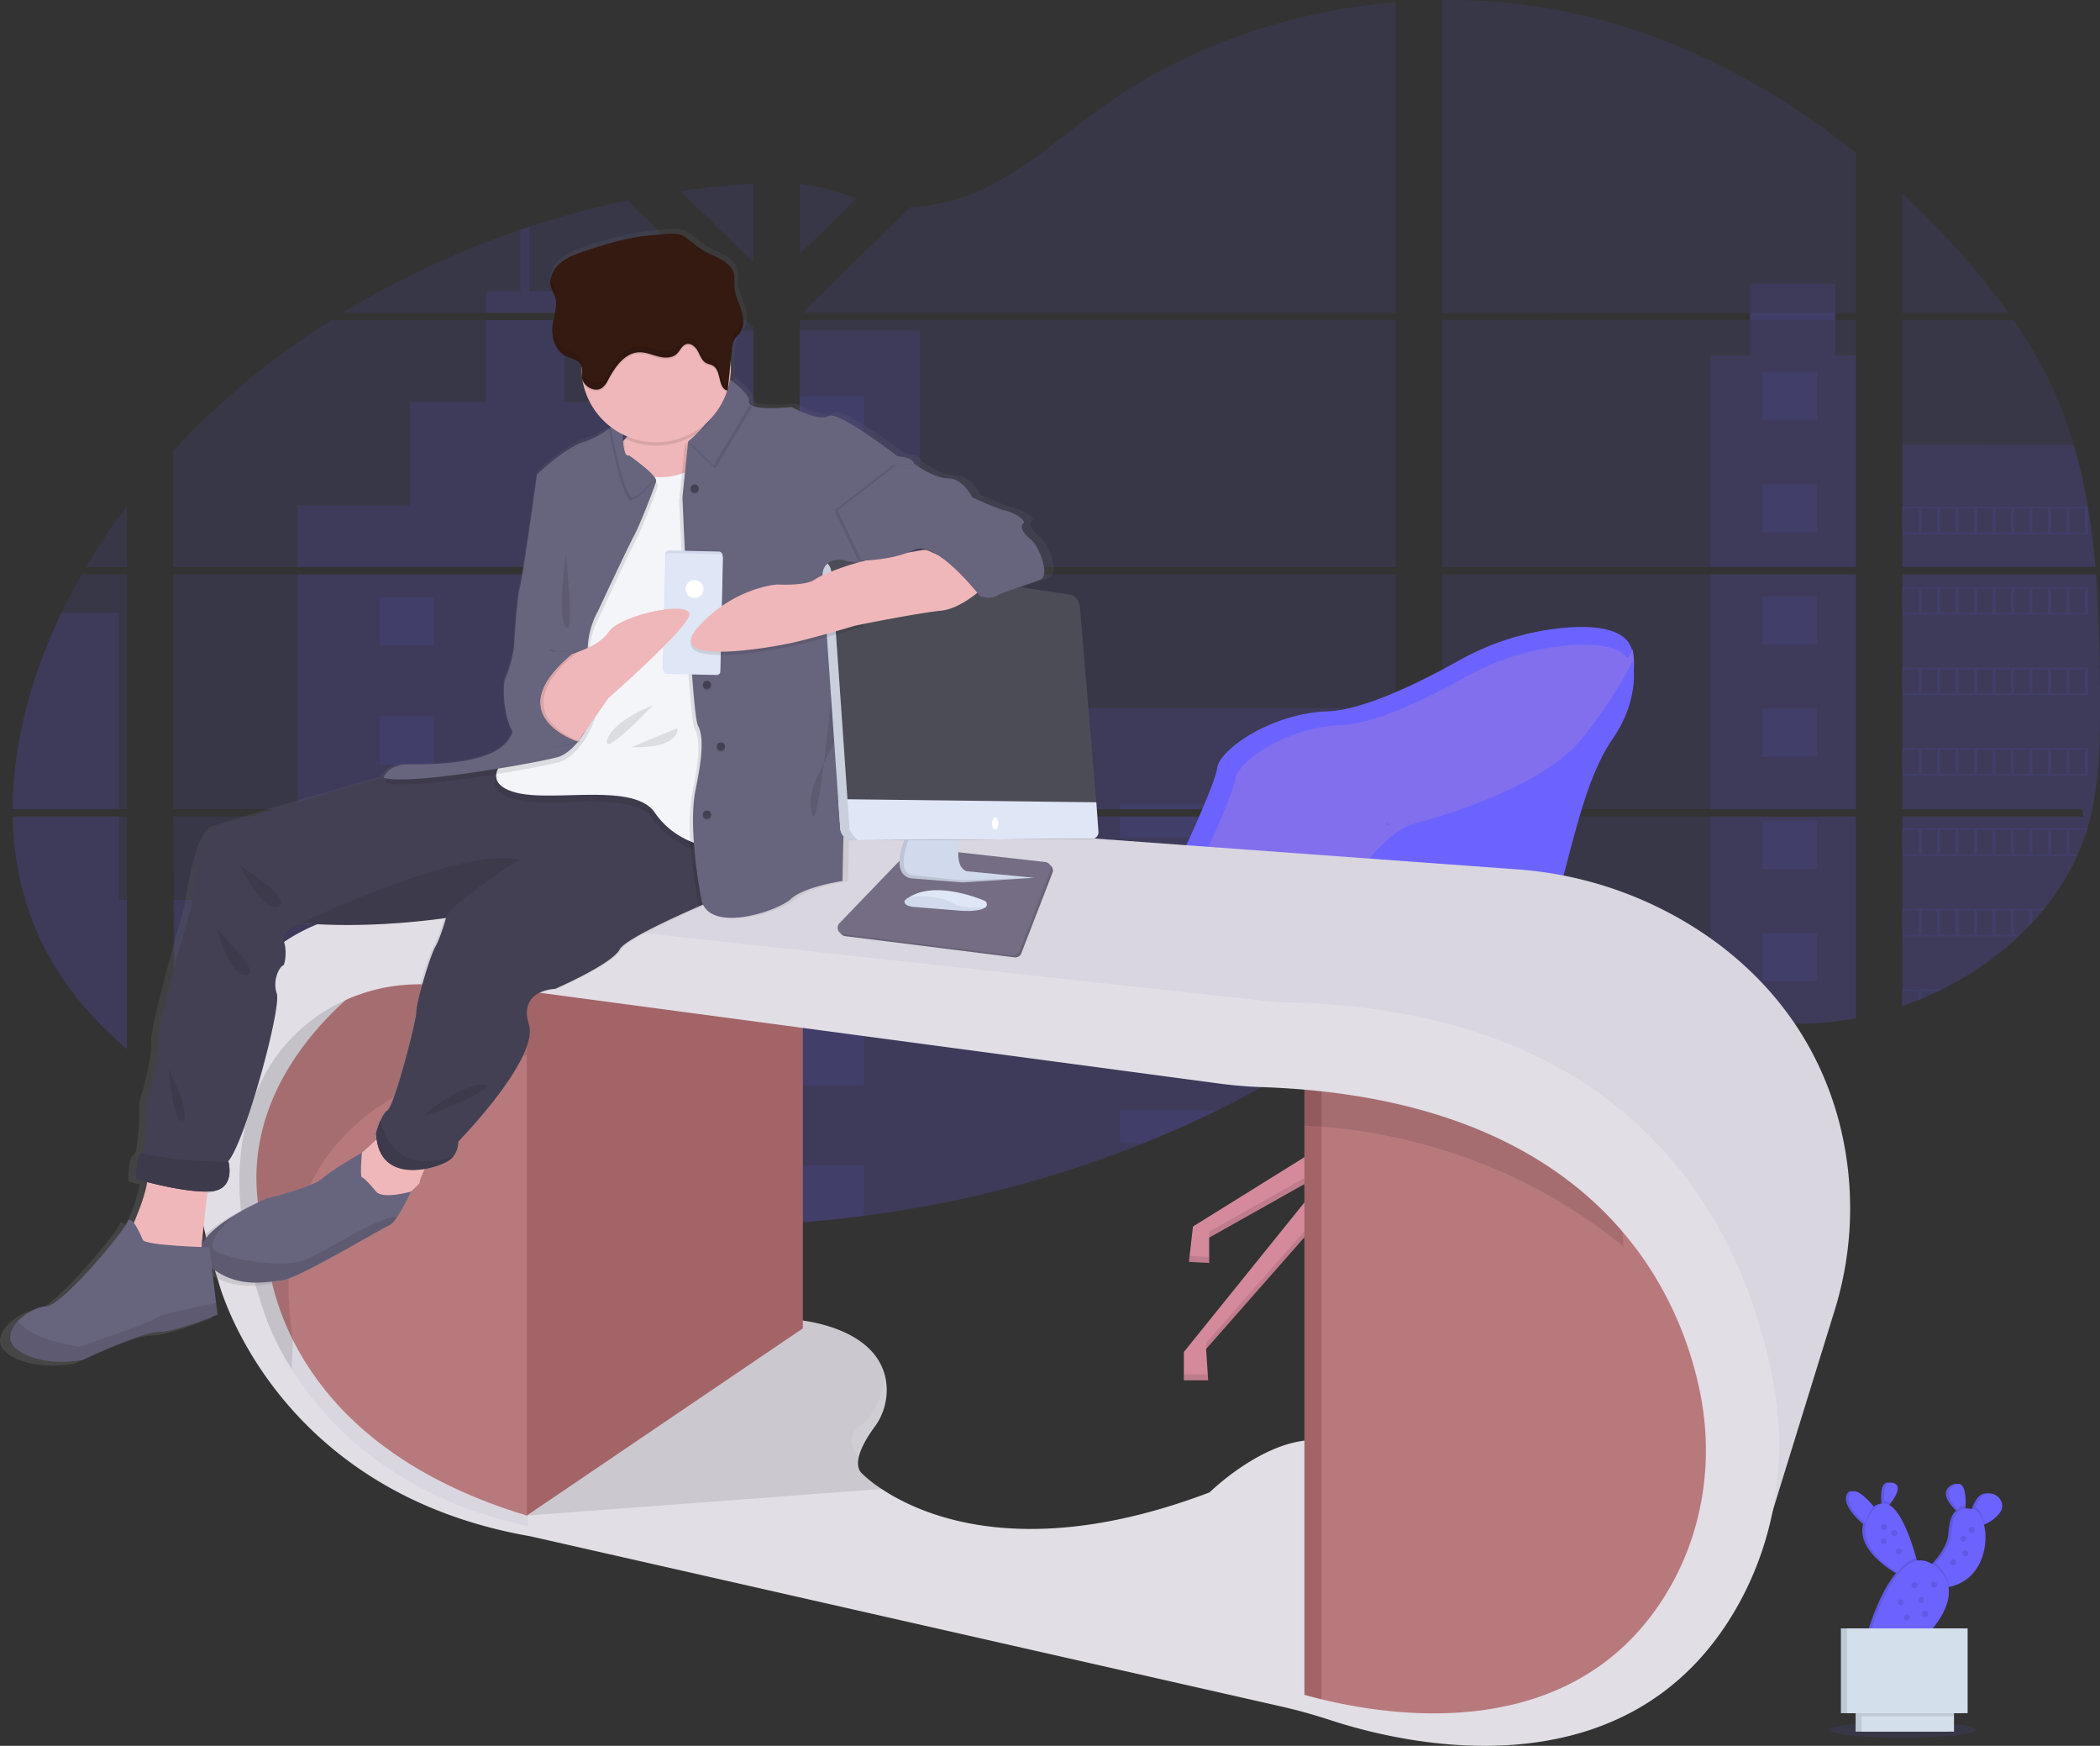 <?xml version="1.0" encoding="UTF-8" standalone="no"?>
<svg
   xmlns:dc="http://purl.org/dc/elements/1.1/"
   xmlns:cc="http://creativecommons.org/ns#"
   xmlns:rdf="http://www.w3.org/1999/02/22-rdf-syntax-ns#"
   xmlns:svg="http://www.w3.org/2000/svg"
   xmlns="http://www.w3.org/2000/svg"
   xmlns:sodipodi="http://sodipodi.sourceforge.net/DTD/sodipodi-0.dtd"
   xmlns:inkscape="http://www.inkscape.org/namespaces/inkscape"
   id="bfc59778-adb9-4ded-81d5-12977ec092f3"
   data-name="Layer 1"
   width="996.46"
   height="828.18"
   viewBox="0 0 996.46 828.18"
   version="1.1"
   sodipodi:docname="manOnTable.svg"
   inkscape:version="0.92.4 (5da689c313, 2019-01-14)">
  <rect x="0" y="0" width="996.46" height="828.18" fill="#333333" stroke="none"/>
  <sodipodi:namedview
     pagecolor="#ffffff"
     bordercolor="#666666"
     borderopacity="1"
     objecttolerance="10"
     gridtolerance="10"
     guidetolerance="10"
     inkscape:pageopacity="0"
     inkscape:pageshadow="2"
     inkscape:window-width="2400"
     inkscape:window-height="1261"
     id="namedview398"
     showgrid="false"
     inkscape:zoom="1.6119897"
     inkscape:cx="385.63276"
     inkscape:cy="567.3316"
     inkscape:window-x="0"
     inkscape:window-y="-9"
     inkscape:window-maximized="1"
     inkscape:current-layer="bfc59778-adb9-4ded-81d5-12977ec092f3" />
  <defs
     id="defs9">
    <linearGradient
       id="e507827f-2863-48fa-82fe-b741cb149057"
       x1="-925.56"
       y1="683.71"
       x2="-925.56"
       y2="144.42"
       gradientTransform="matrix(-1, 0, 0, 1, -573.82, 0)"
       gradientUnits="userSpaceOnUse">
      <stop
         offset="0"
         stop-color="gray"
         stop-opacity="0.25"
         id="stop2" />
      <stop
         offset="0.54"
         stop-color="gray"
         stop-opacity="0.12"
         id="stop4" />
      <stop
         offset="1"
         stop-color="gray"
         stop-opacity="0.1"
         id="stop6" />
    </linearGradient>
  </defs>
  <title
     id="title11">on the office</title>
  <path
     d="M1096.36,308.36h-91.94V419.81h85.22c.22,1.15.43,2.3.68,3.44h-85.9v89.86l.43-.14q3.64-1.28,7.23-2.72l1.54-.63q3.68-1.51,7.23-3.23c.85-.39,1.69-.8,2.52-1.22a149.83,149.83,0,0,0,36.17-25c.31-.27.6-.55.88-.82,1.47-1.42,2.91-2.85,4.31-4.32l1.54-1.64c1.65-1.79,3.24-3.64,4.79-5.51l.68-.82a116.4,116.4,0,0,0,15.58-25c.13-.27.24-.55.36-.82,1.25-2.82,2.38-5.68,3.36-8.59.42-1.23.82-2.46,1.17-3.69.12-.37.23-.73.33-1.09,5.1-17.85,5.69-36.4,5.69-54.85,0-2.15,0-4.31,0-6.45,0-7.45-.11-15-.25-22.45,0-1.94-.09-3.87-.14-5.82q-.18-7.43-.54-14.84c-.06-1.38-.12-2.75-.21-4.11,0-.79-.08-1.58-.13-2.37C1096.76,314.05,1096.58,311.21,1096.36,308.36Z"
     transform="translate(-101.77 -35.91)"
     fill="#6c63ff"
     opacity="0.1"
     id="path13" />
  <path
     d="M1004.42,184.29h50.43A344.83,344.83,0,0,0,1028,151.45c-7.5-8.18-15.37-16.16-23.61-23.84Z"
     transform="translate(-101.77 -35.91)"
     fill="#6c63ff"
     opacity="0.1"
     id="path15" />
  <path
     d="M1004.42,187.73V304.92h91.65c0-.34-.06-.69-.09-1-.08-.92-.16-1.84-.25-2.77s-.21-2.16-.33-3.25-.24-2.35-.38-3.51-.26-2.35-.41-3.52-.29-2.34-.45-3.5-.31-2.34-.49-3.5c-.14-1-.27-1.92-.42-2.89-.21-1.36-.43-2.73-.66-4.08a5.78,5.78,0,0,0-.11-.6,251.24,251.24,0,0,0-6.74-29.43A202.47,202.47,0,0,0,1074.37,217a216.88,216.88,0,0,0-17.11-29.3Z"
     transform="translate(-101.77 -35.91)"
     fill="#6c63ff"
     opacity="0.1"
     id="path17" />
  <path
     d="M786.08,308.36V419.81H982.46V308.36Zm0,114.89v75.47c22.86-7.31,49-4.36,72.7,1.64,18.35,4.66,36.23,11,54.55,15.56a200.08,200.08,0,0,0,24.87,4.7l2.06.22c1,.1,2,.2,3,.28l3,.21.31,0,1.34,0a3.55,3.55,0,0,0,.46,0l1.62.06h.05c.77,0,1.55,0,2.33.06h1c.77,0,1.55,0,2.33,0l1.71,0,1.38,0c.59,0,1.17,0,1.75-.06.94,0,1.88-.08,2.83-.15a0,0,0,0,0,0,0l1.75-.11,2.16-.17c1.53-.12,3-.28,4.55-.46.6-.07,1.21-.14,1.81-.23l.89-.11c1.51-.2,3-.44,4.51-.69,1.11-.17,2.22-.38,3.34-.58V423.25Zm146.06-239v3.44H786.08V304.92H982.46V187.73h-9.85v-3.44h9.85V108.55c-38.2-30.77-82.85-54.87-132.58-66a282,282,0,0,0-63.8-6.65V184.29Zm-449-.66.69.66H764.11V36.93c-49.9,4.15-98.56,20.91-137.79,48.68-18.85,13.33-35.78,29.13-56.93,39.36a89.15,89.15,0,0,1-35.6,9.2Zm-1.93-60.44v33.35l27.08-26.43C498.22,126.59,490.28,124.21,481.17,123.19Zm-.9,419.56.9,0v73.1q15.33-1.14,30.54-3.14A546.44,546.44,0,0,0,644,578.41h0q6.84-2.74,13.58-5.66,4.49-1.95,8.93-4,6.66-3.06,13.22-6.29A465.15,465.15,0,0,0,735.6,530c1.11-.75,2.23-1.51,3.33-2.28q3.32-2.3,6.59-4.64c1.09-.79,2.18-1.58,3.26-2.38L751,519c2.24-1.67,4.47-3.35,6.73-5h0c2.09-1.5,4.2-3,6.34-4.4v-86.4H538.92c.16-.51.31-1,.48-1.54-.18.52-.34,1-.49,1.54H481.17V542.69Zm.9-355V304.92H764.11V187.73Zm0,120.63V419.81H764.11V308.36ZM424.65,126.58l34.56,33.73V123Q441.84,124.08,424.65,126.58ZM184,308.36V419.81H459.21V308.36Zm66.52,275.25a511.15,511.15,0,0,0,129.73,30.78l.19,0q12.59,1.33,25.25,2.06l.31,0h0c17.69,1,35.45,1.23,53.18.57V423.25H184l1,128.32M107.77,419.81h54.28V308.36H140.58c-2.23,3.92-4.39,7.86-6.44,11.86q-1.65,3.19-3.21,6.45C116.8,356,107.82,388.24,107.77,419.81Zm0,3.44c.44,22.64,5.54,44.86,16.73,65.39,9.3,17.05,22.22,32,37.51,45V423.25Zm34.78-118.33h19.46v-29A309.35,309.35,0,0,0,142.59,304.92ZM264.48,184.29H452.72l.68-.66-1-1h0L399.47,131A429.83,429.83,0,0,0,353,143.45c-1.44.47-2.88,1-4.31,1.45A421.47,421.47,0,0,0,264.48,184.29ZM184,249.66v55.26H425.36l0,0,.05,0h33.83v-114l-3.86-3.14H258.94A377.73,377.73,0,0,0,184,249.66Z"
     transform="translate(-101.77 -35.91)"
     fill="#6c63ff"
     opacity="0.1"
     id="path19" />
  <path
     d="M1004.42,246.84v58.08h91.65c0-.34-.06-.69-.09-1-.08-.92-.16-1.84-.25-2.77s-.21-2.16-.33-3.25-.24-2.35-.38-3.51-.26-2.35-.41-3.52-.29-2.34-.45-3.5-.31-2.34-.49-3.5c-.14-1-.27-1.92-.42-2.89-.21-1.36-.43-2.73-.66-4.08a5.78,5.78,0,0,0-.11-.6,251.24,251.24,0,0,0-6.74-29.43Z"
     transform="translate(-101.77 -35.91)"
     fill="#6c63ff"
     opacity="0.1"
     id="path21" />
  <path
     d="M1096.36,308.36h-91.94V419.81h85.22c.22,1.15.43,2.3.68,3.44h-85.9v89.86l.43-.14q3.64-1.28,7.23-2.72l1.54-.63q3.68-1.51,7.23-3.23c.85-.39,1.69-.8,2.52-1.22a149.83,149.83,0,0,0,36.17-25c.31-.27.6-.55.88-.82,1.47-1.42,2.91-2.85,4.31-4.32l1.54-1.64c1.65-1.79,3.24-3.64,4.79-5.51l.68-.82a116.4,116.4,0,0,0,15.58-25c.13-.27.24-.55.36-.82,1.25-2.82,2.38-5.68,3.36-8.59.42-1.23.82-2.46,1.17-3.69.12-.37.23-.73.33-1.09,5.1-17.85,5.69-36.4,5.69-54.85,0-2.15,0-4.31,0-6.45,0-7.45-.11-15-.25-22.45,0-1.94-.09-3.87-.14-5.82q-.18-7.43-.54-14.84c-.06-1.38-.12-2.75-.21-4.11,0-.79-.08-1.58-.13-2.37C1096.76,314.05,1096.58,311.21,1096.36,308.36Z"
     transform="translate(-101.77 -35.91)"
     fill="#6c63ff"
     opacity="0.1"
     id="path23" />
  <polygon
     points="811.56 168.6 811.56 269.01 880.69 269.01 880.69 168.6 870.84 168.6 870.84 134.6 830.37 134.6 830.37 168.6 811.56 168.6"
     fill="#6c63ff"
     opacity="0.1"
     id="polygon25" />
  <rect
     x="811.56"
     y="272.45"
     width="69.13"
     height="111.44"
     fill="#6c63ff"
     opacity="0.1"
     id="rect27" />
  <path
     d="M982.46,423.25H913.34v92.67a201.42,201.42,0,0,0,24.86,4.7l2.06.22c1,.11,2,.2,3,.28l3,.21c.1,0,.21,0,.31,0,.44,0,.89,0,1.34.06l.46,0c.54,0,1.08,0,1.63.06h0c.77,0,1.55,0,2.33.06h1c.78,0,1.55,0,2.33,0l1.71,0,1.38,0,1.76-.06c.93,0,1.88-.08,2.82-.15a0,0,0,0,0,0,0l1.74-.11,2.17-.17c1.52-.13,3-.28,4.54-.46l1.81-.23.89-.11c1.51-.21,3-.43,4.51-.69,1.12-.17,2.22-.38,3.34-.58Z"
     transform="translate(-101.77 -35.91)"
     fill="#6c63ff"
     opacity="0.1"
     id="path29" />
  <rect
     x="379.4"
     y="156.74"
     width="57.01"
     height="112.26"
     fill="#6c63ff"
     opacity="0.1"
     id="rect31" />
  <polygon
     points="379.4 272.45 379.4 383.9 662.34 383.9 662.34 335.83 511.63 335.83 511.63 364.19 436.4 364.19 436.4 272.45 379.4 272.45"
     fill="#6c63ff"
     opacity="0.1"
     id="polygon33" />
  <path
     d="M480.27,542.75l.9,0v73.11q15.33-1.16,30.54-3.14A547.41,547.41,0,0,0,644,578.41q18.24-7.32,35.73-15.94A465.15,465.15,0,0,0,735.6,530q6.69-4.54,13.17-9.29c3-2.21,6-4.46,9-6.65,2.09-1.5,4.2-3,6.34-4.41V423.25H538.93c.16-.51.31-1,.47-1.53-.17.51-.34,1-.49,1.53H481.17V542.7Z"
     transform="translate(-101.77 -35.91)"
     fill="#6c63ff"
     opacity="0.1"
     id="path35" />
  <path
     d="M332.5,184.29h37.14V174H353V143.45c-1.44.47-2.88,1-4.31,1.45V174H332.5Z"
     transform="translate(-101.77 -35.91)"
     fill="#6c63ff"
     opacity="0.1"
     id="path37" />
  <path
     d="M243,304.92H425.36l-.06,0,.09,0h33.82V192.65h-9.58v83h-43.8V226.53H369.64v-38.8H332.5v38.8H296.32v49.11H243Z"
     transform="translate(-101.77 -35.91)"
     fill="#6c63ff"
     opacity="0.1"
     id="path39" />
  <path
     d="M243,308.36V419.81H459.21V308.36Zm7.55,275.25a511.15,511.15,0,0,0,129.73,30.78l.19,0q12.59,1.33,25.25,2.06l.31,0h0c17.69,1,35.45,1.23,53.18.57V423.25H243v39.51H184l.31,88.21"
     transform="translate(-101.77 -35.91)"
     fill="#6c63ff"
     opacity="0.1"
     id="path41" />
  <path
     d="M158.24,423.25H107.81c.44,22.64,5.55,44.86,16.73,65.39,9.3,17.06,22.23,32,37.51,45V462.76h-3.81Z"
     transform="translate(-101.77 -35.91)"
     fill="#6c63ff"
     opacity="0.1"
     id="path43" />
  <path
     d="M107.77,419.81h50.47V326.67H130.93C116.8,356,107.82,388.24,107.77,419.81Z"
     transform="translate(-101.77 -35.91)"
     fill="#6c63ff"
     opacity="0.1"
     id="path45" />
  <rect
     x="379.4"
     y="187.95"
     width="30.54"
     height="35.2"
     fill="#6c63ff"
     opacity="0.1"
     id="rect47" />
  <rect
     x="379.4"
     y="260.91"
     width="30.54"
     height="8.1"
     fill="#6c63ff"
     opacity="0.1"
     id="rect49" />
  <rect
     x="379.4"
     y="272.45"
     width="30.54"
     height="23.65"
     fill="#6c63ff"
     opacity="0.1"
     id="rect51" />
  <rect
     x="379.4"
     y="333.86"
     width="30.54"
     height="35.2"
     fill="#6c63ff"
     opacity="0.1"
     id="rect53" />
  <rect
     x="379.4"
     y="406.82"
     width="30.54"
     height="35.2"
     fill="#6c63ff"
     opacity="0.1"
     id="rect55" />
  <path
     d="M481.17,542.7l-.9,0,.9,0v8.17h30.54v-35.2H481.17Z"
     transform="translate(-101.77 -35.91)"
     fill="#6c63ff"
     opacity="0.1"
     id="path57" />
  <path
     d="M481.17,588.63v27.19q15.33-1.16,30.54-3.14v-24Z"
     transform="translate(-101.77 -35.91)"
     fill="#6c63ff"
     opacity="0.1"
     id="path59" />
  <rect
     x="531.46"
     y="381.31"
     width="130.88"
     height="2.58"
     fill="#6c63ff"
     opacity="0.1"
     id="rect61" />
  <rect
     x="531.46"
     y="387.34"
     width="130.88"
     height="9.91"
     fill="#6c63ff"
     opacity="0.1"
     id="rect63" />
  <rect
     x="531.46"
     y="429.73"
     width="130.88"
     height="15.94"
     fill="#6c63ff"
     opacity="0.1"
     id="rect65" />
  <path
     d="M633.23,514.06V530H735.61q6.67-4.53,13.17-9.3c3-2.2,6-4.45,9-6.63Z"
     transform="translate(-101.77 -35.91)"
     fill="#6c63ff"
     opacity="0.1"
     id="path67" />
  <path
     d="M633.23,562.47v15.94H644q18.23-7.3,35.72-15.94Z"
     transform="translate(-101.77 -35.91)"
     fill="#6c63ff"
     opacity="0.1"
     id="path69" />
  <rect
     x="380.26"
     y="319.16"
     width="25.76"
     height="22.91"
     transform="translate(684.52 625.33) rotate(-180)"
     fill="#6c63ff"
     opacity="0.1"
     id="rect71" />
  <rect
     x="938.14"
     y="212.41"
     width="25.76"
     height="22.91"
     transform="translate(1800.26 411.82) rotate(-180)"
     fill="#6c63ff"
     opacity="0.1"
     id="rect73" />
  <rect
     x="938.14"
     y="265.63"
     width="25.76"
     height="22.91"
     transform="translate(1800.26 518.26) rotate(-180)"
     fill="#6c63ff"
     opacity="0.1"
     id="rect75" />
  <rect
     x="938.14"
     y="318.85"
     width="25.76"
     height="22.91"
     transform="translate(1800.26 624.69) rotate(-180)"
     fill="#6c63ff"
     opacity="0.1"
     id="rect77" />
  <rect
     x="938.14"
     y="372.07"
     width="25.76"
     height="22.91"
     transform="translate(1800.26 731.13) rotate(-180)"
     fill="#6c63ff"
     opacity="0.1"
     id="rect79" />
  <rect
     x="938.14"
     y="425.28"
     width="25.76"
     height="22.91"
     transform="translate(1800.26 837.57) rotate(-180)"
     fill="#6c63ff"
     opacity="0.1"
     id="rect81" />
  <rect
     x="938.14"
     y="478.5"
     width="25.76"
     height="22.91"
     transform="translate(1800.26 944) rotate(-180)"
     fill="#6c63ff"
     opacity="0.1"
     id="rect83" />
  <rect
     x="281.9"
     y="319.16"
     width="25.76"
     height="22.91"
     transform="translate(487.8 625.33) rotate(-180)"
     fill="#6c63ff"
     opacity="0.1"
     id="rect85" />
  <rect
     x="380.26"
     y="375.68"
     width="25.76"
     height="22.91"
     transform="translate(684.52 738.35) rotate(-180)"
     fill="#6c63ff"
     opacity="0.1"
     id="rect87" />
  <rect
     x="281.9"
     y="375.68"
     width="25.76"
     height="22.91"
     transform="translate(487.8 738.35) rotate(-180)"
     fill="#6c63ff"
     opacity="0.1"
     id="rect89" />
  <rect
     x="380.26"
     y="432.19"
     width="25.76"
     height="22.91"
     transform="translate(684.52 851.37) rotate(-180)"
     fill="#6c63ff"
     opacity="0.1"
     id="rect91" />
  <rect
     x="281.9"
     y="432.19"
     width="25.76"
     height="22.91"
     transform="translate(487.8 851.37) rotate(-180)"
     fill="#6c63ff"
     opacity="0.1"
     id="rect93" />
  <rect
     x="380.26"
     y="488.7"
     width="25.76"
     height="22.91"
     transform="translate(684.52 964.39) rotate(-180)"
     fill="#6c63ff"
     opacity="0.1"
     id="rect95" />
  <rect
     x="281.9"
     y="488.7"
     width="25.76"
     height="22.91"
     transform="translate(487.8 964.39) rotate(-180)"
     fill="#6c63ff"
     opacity="0.1"
     id="rect97" />
  <rect
     x="380.26"
     y="545.21"
     width="25.76"
     height="22.91"
     transform="translate(684.52 1077.42) rotate(-180)"
     fill="#6c63ff"
     opacity="0.1"
     id="rect99" />
  <rect
     x="281.9"
     y="545.21"
     width="25.76"
     height="22.91"
     transform="translate(487.8 1077.42) rotate(-180)"
     fill="#6c63ff"
     opacity="0.1"
     id="rect101" />
  <polygon
     points="304.25 580.58 304.25 565.81 278.5 565.81 278.5 578.48 304.25 580.58"
     fill="#6c63ff"
     opacity="0.1"
     id="polygon103" />
  <path
     d="M1004.42,276.26v13.11h88.17V276.26Zm79.39.83H1091v11.46h-7.23Zm-8.78,0h7.23v11.46H1075Zm-8.76,0h7.23v11.46h-7.23Zm-8.78,0h7.23v11.46h-7.23Zm-8.77,0H1056v11.46h-7.23Zm-8.78,0h7.23v11.46h-7.23Zm-8.78,0h7.23v11.46h-7.23Zm-8.77,0h7.23v11.46h-7.23Zm-8.77,0h7.23v11.46h-7.23Zm-8.77,0h7.23v11.46h-7.23Z"
     transform="translate(-101.77 -35.91)"
     fill="#6c63ff"
     opacity="0.1"
     id="path105" />
  <path
     d="M1004.42,314.42v13.11h88.17V314.42Zm79.39.83H1091V326.7h-7.23Zm-8.78,0h7.23V326.7H1075Zm-8.76,0h7.23V326.7h-7.23Zm-8.78,0h7.23V326.7h-7.23Zm-8.77,0H1056V326.7h-7.23Zm-8.78,0h7.23V326.7h-7.23Zm-8.78,0h7.23V326.7h-7.23Zm-8.77,0h7.23V326.7h-7.23Zm-8.77,0h7.23V326.7h-7.23Zm-8.77,0h7.23V326.7h-7.23Z"
     transform="translate(-101.77 -35.91)"
     fill="#6c63ff"
     opacity="0.1"
     id="path107" />
  <path
     d="M1004.42,352.57v13.1h88.17v-13.1Zm79.39.82H1091v11.46h-7.23Zm-8.78,0h7.23v11.46H1075Zm-8.76,0h7.23v11.46h-7.23Zm-8.78,0h7.23v11.46h-7.23Zm-8.77,0H1056v11.46h-7.23Zm-8.78,0h7.23v11.46h-7.23Zm-8.78,0h7.23v11.46h-7.23Zm-8.77,0h7.23v11.46h-7.23Zm-8.77,0h7.23v11.46h-7.23Zm-8.77,0h7.23v11.46h-7.23Z"
     transform="translate(-101.77 -35.91)"
     fill="#6c63ff"
     opacity="0.1"
     id="path109" />
  <path
     d="M1004.42,390.72v13.1h88.17v-13.1Zm79.39.82H1091V403h-7.23Zm-8.78,0h7.23V403H1075Zm-8.76,0h7.23V403h-7.23Zm-8.78,0h7.23V403h-7.23Zm-8.77,0H1056V403h-7.23Zm-8.78,0h7.23V403h-7.23Zm-8.78,0h7.23V403h-7.23Zm-8.77,0h7.23V403h-7.23Zm-8.77,0h7.23V403h-7.23Zm-8.77,0h7.23V403h-7.23Z"
     transform="translate(-101.77 -35.91)"
     fill="#6c63ff"
     opacity="0.1"
     id="path111" />
  <path
     d="M1004.42,428.87V442h82.9c.12-.27.24-.55.35-.82h-3.86V429.7H1091v2.85c.42-1.22.82-2.44,1.17-3.68Zm70.61.83h7.23v11.45H1075Zm-8.76,0h7.23v11.45h-7.23Zm-8.78,0h7.23v11.45h-7.23Zm-8.77,0H1056v11.45h-7.23Zm-8.78,0h7.23v11.45h-7.23Zm-8.78,0h7.23v11.45h-7.23Zm-8.77,0h7.23v11.45h-7.23Zm-8.77,0h7.23v11.45h-7.23Zm-8.77,0h7.23v11.45h-7.23Z"
     transform="translate(-101.77 -35.91)"
     fill="#6c63ff"
     opacity="0.1"
     id="path113" />
  <path
     d="M1004.42,467v13.1h55.11c.32-.27.6-.56.89-.82h-2.93V467.85h7.23V475l1.55-1.65v-5.5h4.79c.23-.28.45-.56.68-.82Zm44.3.82H1056v11.46h-7.23Zm-8.78,0h7.23v11.46h-7.23Zm-8.78,0h7.23v11.46h-7.23Zm-8.77,0h7.23v11.46h-7.23Zm-8.77,0h7.23v11.46h-7.23Zm-8.77,0h7.23v11.46h-7.23Z"
     transform="translate(-101.77 -35.91)"
     fill="#6c63ff"
     opacity="0.1"
     id="path115" />
  <path
     d="M1004.42,505.18v7.93a3.12,3.12,0,0,0,.43-.15v-7h7.23v4.26l1.54-.63V506h7.23v.4c.85-.39,1.69-.8,2.52-1.21Z"
     transform="translate(-101.77 -35.91)"
     fill="#6c63ff"
     opacity="0.1"
     id="path117" />
  <path
     d="M425.33,304.94l.05,0h0Zm54.94,237.81.9,0v0Zm58.64-119.5h0c.16-.51.31-1,.48-1.54C539.22,422.23,539.06,422.74,538.91,423.25ZM425.33,304.94l.05,0h0ZM932.14,184.29v3.44h40.47v-3.44ZM480.27,542.75l.9,0v0Zm58.64-119.5h0c.16-.51.31-1,.48-1.54C539.22,422.23,539.06,422.74,538.91,423.25ZM425.33,304.94l.05,0h0Zm54.94,237.81.9,0v0Zm58.64-119.5h0c.16-.51.31-1,.48-1.54C539.22,422.23,539.06,422.74,538.91,423.25Z"
     transform="translate(-101.77 -35.91)"
     fill="#6c63ff"
     opacity="0.1"
     id="path119" />
  <ellipse
     cx="902.95"
     cy="820.59"
     rx="34.58"
     ry="3.83"
     fill="#6c63ff"
     opacity="0.1"
     id="ellipse121" />
  <polygon
     points="668.32 535.25 651.04 534.3 649.87 484.67 649.6 472.85 667.83 469.49 667.95 484.73 668.32 535.25"
     fill="#d48a9b"
     id="polygon123" />
  <polygon
     points="654.87 526.61 566.07 581.82 564.15 598.62 573.75 599.1 573.75 587.1 631.83 554.46 561.75 641.34 561.75 654.78 573.27 654.78 572.31 639.9 653.43 547.74 663.51 548.7 748.96 645.66 750.88 661.99 762.4 662.47 760.48 645.66 692.8 561.18 737.92 592.38 738.88 605.82 748 606.3 747.04 589.98 661.11 523.73 654.87 526.61"
     fill="#d48a9b"
     id="polygon125" />
  <path
     d="M645.08,468.09A158.41,158.41,0,0,0,666,434c6.11-13.52,12.81-29.13,13.32-33.75,1-8.64,25.44-25.92,52.32-26.88,17.53-.63,44.84-14.31,61.74-23.76a125.67,125.67,0,0,1,51.8-16c19.77-1.49,38.36,2.39,29,25.33L748.48,511.16s-107.2,18.89-113.81-11.48a25.26,25.26,0,0,0-1.53-4.46C631.89,492.35,631.56,484.86,645.08,468.09Z"
     transform="translate(-101.77 -35.91)"
     fill="#6c63ff"
     id="path127" />
  <path
     d="M654.52,471.11a163.07,163.07,0,0,0,21.13-34.4c5.7-12.64,11.75-26.81,12.23-31.1.92-8.25,24.34-24.76,50.06-25.68,16.77-.6,42.9-13.66,59.06-22.69A120.41,120.41,0,0,1,846.58,342c18.91-1.42,36.7,2.29,27.78,24.2l-99.71,146s-123,17.45-129.51-11.42a28.87,28.87,0,0,0-1.53-4.48C642.47,493.44,642.31,486.43,654.52,471.11Z"
     transform="translate(-101.77 -35.91)"
     fill="#dda2a6"
     opacity="0.2"
     id="path129" />
  <path
     d="M769.72,520.64c-5.78,0-11.87,0-18.08-.06l-.27-11.82,18.23-3.35Z"
     transform="translate(-101.77 -35.91)"
     opacity="0.1"
     id="path131" />
  <g
     opacity="0.1"
     id="g143">
    <polygon
       points="737.92 589.5 692.8 558.3 697.97 564.75 737.92 592.38 738.88 605.82 748 606.3 747.83 603.41 738.88 602.94 737.92 589.5"
       id="polygon133" />
    <polygon
       points="573.75 584.22 573.75 587.1 627.58 556.85 631.83 551.58 573.75 584.22"
       id="polygon135" />
    <polygon
       points="561.75 651.9 561.75 654.78 573.27 654.78 573.08 651.9 561.75 651.9"
       id="polygon137" />
    <polygon
       points="573.75 596.22 564.47 595.76 564.15 598.62 573.75 599.1 573.75 596.22"
       id="polygon139" />
    <polygon
       points="750.88 659.11 748.96 642.78 663.51 545.82 653.43 544.86 572.31 637.02 572.48 639.71 653.43 547.74 663.51 548.7 748.96 645.66 750.88 661.99 762.4 662.47 762.07 659.57 750.88 659.11"
       id="polygon141" />
  </g>
  <path
     d="M759.52,426.06S782,442.5,772.16,442.69,759.52,426.06,759.52,426.06Z"
     transform="translate(-101.77 -35.91)"
     opacity="0.1"
     id="path145" />
  <path
     d="M665.2,516s37.2-2.88,51.12-29.76c0,0,28.32-56.17,51.37-62.41s65.76-20.16,83.52-41.76,25.21-38.16,25.21-38.16S881,361.39,866.57,382,846.89,434.35,836.81,468s-13.92,47-32.16,49c-13.75,1.45-86.45.72-121.21,0C672.07,516.69,665.2,516,665.2,516Z"
     transform="translate(-101.77 -35.91)"
     fill="#6c63ff"
     id="path147" />
  <path
     d="M665.2,516s37.2-2.88,51.12-29.76c0,0,28.32-56.17,51.37-62.41s65.76-20.16,83.52-41.76,25.21-38.16,25.21-38.16S881,361.39,866.57,382,846.89,434.35,836.81,468s-13.92,47-32.16,49c-13.75,1.45-86.45.72-121.21,0C672.07,516.69,665.2,516,665.2,516Z"
     transform="translate(-101.77 -35.91)"
     fill="#dda2a6"
     opacity="0.2"
     id="path149" />
  <path
     d="M674.56,516s35.56-2.79,48.86-28.82c0,0,27.08-54.38,49.1-60.42s62.86-19.53,79.84-40.44,24.09-36.95,24.09-36.95,4.35,17-9.41,36.95-18.81,50.66-28.45,83.2-13.3,45.55-30.74,47.41c-13.14,1.4-82.63.69-115.86,0C681.13,516.72,674.56,516,674.56,516Z"
     transform="translate(-101.77 -35.91)"
     fill="#6c63ff"
     id="path151" />
  <path
     d="M645.76,502s19.44,7.44,30.48,3.36,38.4-16.08,38.4-16.08S668.56,492.2,645.76,502Z"
     transform="translate(-101.77 -35.91)"
     opacity="0.1"
     id="path153" />
  <path
     d="M775.74,851.35s-55.88-3-69.5-11-32.9-8-33-8l-222.5-48.5-92.5-22-16.5-2.17,54.5-62.36,1.66-.72,80.34-34.75s36,2,43.11,25.46a28.33,28.33,0,0,1,1,5.06,29.36,29.36,0,0,1-5.68,20.54c-2.84,3.88-6.33,9.39-7.43,14.24-.62,2.74-.48,5.27,1,7.2a58.69,58.69,0,0,0,9.88,7.89c19.59,13,69.11,34.42,155.62,1.61,0,0,37-36.5,65-21S775.74,851.35,775.74,851.35Z"
     transform="translate(-101.77 -35.91)"
     fill="#e1dee5"
     id="path155" />
  <path
     d="M509.28,727.15c-.62,2.74-.48,5.27,1,7.2a58.69,58.69,0,0,0,9.88,7.89L351.74,754.85,397.9,696.6l80.34-34.75s36,2,43.11,25.46a28.33,28.33,0,0,1,1,5.06,29.36,29.36,0,0,1-5.68,20.54C513.87,716.79,510.38,722.3,509.28,727.15Z"
     transform="translate(-101.77 -35.91)"
     opacity="0.1"
     id="path157" />
  <polygon
     points="242.97 461.94 380.97 464.94 380.97 630.13 249.97 718.94 218.47 689.94 224.97 593.94 218.47 504.44 242.97 461.94"
     fill="#a36468"
     id="polygon159" />
  <path
     d="M266.24,470.85,427.36,421.2a24.41,24.41,0,0,1,8.95-1l384.9,28.09a181.82,181.82,0,0,1,91.66,32.33c24.91,17.57,49.58,44.54,61,85.38a163.05,163.05,0,0,1-1.65,91.83l-34,110s25.5-239-229-251Z"
     transform="translate(-101.77 -35.91)"
     fill="#d9d6df"
     id="path161" />
  <path
     d="M351.74,494.35V759.68s-44.15-6.21-52-14.83c-6.44-7.07-43.75-27-59.94-47.53-3.55-4.5-6.09-9-7.06-13.47-5.42-24.68-27.5-83-27.5-83l6-57,25-37,48.5-22h37.5Z"
     transform="translate(-101.77 -35.91)"
     fill="#b8797d"
     id="path163" />
  <path
     d="M281.74,497.85s-71.76,45-56.06,117.41c1.28,5.9,2.39,11.83,3.12,17.83,2.87,23.42,20.09,90.72,122.94,121.76v7l-43.63-12.17-29.62-16.33-22.61-20.28-27.64-33.72-12.83-27.5-4.7-36.22L208,574.28l6.61-35.47,15.59-23.08,19-14.77Z"
     transform="translate(-101.77 -35.91)"
     fill="#d9d6df"
     id="path165" />
  <path
     d="M351.74,494.35v42.21c-31.3,3.4-128.21,23-111,135l-.95,25.72c-3.55-4.5-6.09-9-7.06-13.47-5.42-24.68-27.5-83-27.5-83l6-57,25-37,48.5-22h37.5Z"
     transform="translate(-101.77 -35.91)"
     opacity="0.1"
     id="path167" />
  <path
     d="M516.71,712.91c-2.84,3.88-6.33,9.39-7.43,14.24-4.36-5-5.3-10.75,1-15.3,7.89-5.74,10.52-15.7,11.11-24.54a28.33,28.33,0,0,1,1,5.06A29.36,29.36,0,0,1,516.71,712.91Z"
     transform="translate(-101.77 -35.91)"
     fill="#fff"
     opacity="0.1"
     id="path169" />
  <path
     d="M920.74,739.85l-19,64.5-43,42-54,11-84-15V543.85s14.5-9.5,16-9.5,42,6.5,42,6.5l91.7,65.77,3.8,2.73,41,61Z"
     transform="translate(-101.77 -35.91)"
     fill="#b8797d"
     id="path171" />
  <polygon
     points="618.97 495.44 618.97 806.44 627.07 807.89 627.07 495.44 618.97 495.44"
     fill="#a36468"
     id="polygon173" />
  <path
     d="M872.24,627.35c-60-49.3-126.7-56.55-151.5-57.45v-26s14.5-9.5,16-9.5,42,6.5,42,6.5l91.7,65.77Z"
     transform="translate(-101.77 -35.91)"
     opacity="0.1"
     id="path175" />
  <path
     d="M708.07,511.35l-375.83-41L290,468.11a86.81,86.81,0,0,0-70.21,29.35c-22,25.3-38.63,69.93-14.34,146.56,0,0,25.33,99.33,148,120.67l356.44,80.77c7.9,1.79,15.7,4,23.4,6.51,32.36,10.63,142,38.17,193.65-55.45,17.7-32.1,23-69.53,16.18-105.56C930.69,625.06,883.76,513.23,708.07,511.35ZM892.2,792.24C844,870.76,744.68,847.39,714.82,838.17c-7.31-2.26-14.71-4.23-22.2-5.83L363.36,761.9C249.92,743.27,226.49,656.54,226.49,656.54c-19.15-57-10.78-93.78,4.7-117.06,16.21-24.37,44.43-38,73.67-36.52l38.92,2,336.16,44.91c6.8.91,13.65,1.51,20.51,1.74,149.49,5.07,196,87.27,207.82,143.92C915.21,728.64,909.93,763.38,892.2,792.24Z"
     transform="translate(-101.77 -35.91)"
     fill="#e1dee5"
     id="path177" />
  <path
     d="M106,678.46c12.31,8.24,31,4.32,31,4.32s28.19-13.35,36.52-13.35,28.59-8.25,28.59-8.25l-.69-5.56-2.06-16.75c12.83,10,27.09,6.55,34.11,5.82,7.54-.78,47.83-24.73,51.71-26.31,1.05-.42,2.28-1.79,3.53-3.56h0a90.77,90.77,0,0,0,6.82-12.46h0c2.52-2.22,4.36-4,4.23-4.39s1-3.31,2.47-6.6c5.72-1,10.65-3.12,12.22-4.4a10.67,10.67,0,0,0,4-8.64s39.31-39.65,34.14-56.14,12.71-16.89,12.71-16.89,27.39-11.78,31.2-18.84c2.35-4.35,22.9-13.9,38.36-20.6l1.9-.82c6,13.15,36.48,3,42.48-2.53,6.35-5.89,25-8.64,25-8.64s.8-77,6.75-86.78c2.83-4.65,3.51-19.85,3.44-34.53,0-.52,0-1,0-1.56,8.34-1.63,28.18-5.4,37.39-6.31,5.84-.58,11.93-4.22,16.6-7.76l.55.69a11.4,11.4,0,0,0,5.07.83,7.76,7.76,0,0,0,4.45-.83c3.58-2,16.68-5.89,21.44-7.85s-.79-16.1-4.36-18.85-6-6.28-4-7.85-4.76-5.5-8.73-6.29-15.88-6.28-15.88-6.28-4.37-9-11.51-9-16.68-7.07-16.68-7.07c-.39-3.14-7.94-3.53-7.94-3.53s-28.58-22-33.35-19.24-17.86-4.32-17.86-4.32-16.07,1.8-19.85-1.16v0a4.46,4.46,0,0,0-1-2.66c-.85-2.66-5-6.3-9-9.33a35.4,35.4,0,0,0,.46-5.68c0-.82,0-1.64-.09-2.45,0-.14,0-.27,0-.41l.57-5.53a11.42,11.42,0,0,1,1.38-5.2c.67-1,1.66-1.85,2.41-2.84a7.06,7.06,0,0,0,.48-.73l.12-.21a6.54,6.54,0,0,0,.3-.59l.09-.2a9.6,9.6,0,0,0,.51-1.68l0-.13c.05-.26.09-.52.12-.79a.45.45,0,0,1,0-.11,16.75,16.75,0,0,0-.9-6.74c-1.19-3.71-3.05-7.29-3.25-11.16-.1-1.92.22-3.88-.2-5.76-1-4.29-5.37-7-9.62-8.8-5.87-2.46-8.83-5.15-13.54-8.81-4-3.1-10.62-1.54-15.66-1.22-11.52.74-22.89,4.21-33.73,7.79-4.21,1.4-8.5,3-11.78,5.85a13,13,0,0,0-4.31,7.28h0a9.52,9.52,0,0,0-.13,2c0,.06,0,.12,0,.17,0,.26,0,.51.09.76a1.87,1.87,0,0,0,0,.25,5.9,5.9,0,0,0,.22.9v0c.46,1.45,1.31,2.76,1.8,4.2a8.21,8.21,0,0,1,.27,1s0,.07,0,.1c.07.32.12.63.16,1h0c.44,3.57-.88,7.3-1.46,10.94-.08.51-.14,1-.18,1.56h0v0a18.64,18.64,0,0,0,.55,6.27.19.19,0,0,0,0,.07c.06.25.15.5.23.74a3,3,0,0,0,.1.32c.07.21.16.42.24.62l.17.42c.08.18.17.36.26.54s.15.3.23.44a5.46,5.46,0,0,0,.27.48c.09.16.19.31.29.46s.19.29.3.43.23.31.35.46l.31.38.42.44.33.33.49.42c.12.09.22.19.34.27s.41.29.62.42l.29.2c.32.19.66.36,1,.52,2.28,1,5.16,1.41,6.53,3.42a4.22,4.22,0,0,1,.67,1.56c0,.13,0,.27,0,.4v.35c0,1.16.08,2.31.2,3.44a12.73,12.73,0,0,0,.11,1.86,5.33,5.33,0,0,0,.38,1.35,35.68,35.68,0,0,0,12,20.22c.12.61.26,1.32.41,2.12a39.71,39.71,0,0,1-11.55,6c-9.53,2.79-23,15.66-23,15.66s-6.7,48.29-8.31,54.18-2.8,28.67-2.8,28.67-1.59,9.42-4,14.13c-1.69,3.32-1.38,17.59,3.32,26.26a21.9,21.9,0,0,1-2.92,4.76c-9.53,11-38.12,10.6-47.65,10.6-8.77,0-11.48,5.32-11.85,6.16-17.45,5-73.95,21.08-80.65,24-7.94,3.47-12.31,37.76-12.31,37.76S172.68,523,173.47,530.46s-5.56,28.24-5.56,28.24,0,23.49-2.69,25.08a.25.25,0,0,1-.08.05c-2.78,1.18-2.39,12.57-2.39,12.57s2.05.59,5.24,1.4c-.85,5.75-4,13.8-6.43,19.52-1.24-1.57-2.45-2.22-3.17-.4-2,5-31.76,40.34-39.31,40.34-3.59,0-9.53,2.94-13.44,6.91C101.36,668.54,99.54,674.15,106,678.46ZM242.55,473.89c33.75,3.14,69.88-2.39,69.88-2.39s-2.78,9.85-5.16,13.78-9.14,26.31-9.14,31-10.72,45.15-13.89,47.11c-1.33.83-2.52,2.89-3.46,5a46.94,46.94,0,0,0-2.1,6q.07,1.53.27,2.91c-2.37,2.17-4.88,4.45-7.11,6.47h0s-14.2,7.9-19,12.22-27,9.62-27,9.62a138.21,138.21,0,0,0-16,8.15c-6.89,4.15-13.78,9.43-15.58,14.64.78-8.78,2.05-19.35,2.9-26.07l1.26-.05c11.13-.69,9.47-11.31,8.88-13.94-.08-.38-.14-.59-.14-.59,7.94-8.64,25.8-73,23.42-80.1s2-13.35,2.93-13.35,2.23-7.85.25-12.17S242.55,473.89,242.55,473.89Zm272.9-173.22-2.11.52,0-.45S514.11,300.74,515.45,300.67ZM400.09,241.42c-.32.4-.64.78-1,1.15l-.41.42c0-.73,0-1.47,0-2.18C399.16,241,399.62,241.23,400.09,241.42ZM360.32,317.6l.14,2.21s-.21,1.35-.61,3.66Zm182.45-21.94-6.93,1.19c1-.37,1.95-.77,2.89-1.22a6.65,6.65,0,0,1,2.21-.6,12.69,12.69,0,0,1,2.58.55A4.78,4.78,0,0,0,542.77,295.66Z"
     transform="translate(-101.77 -35.91)"
     fill="url(#e507827f-2863-48fa-82fe-b741cb149057)"
     id="path179" />
  <path
     d="M308.48,579.14s-8,16.51-7.59,17.68S283.74,612,283.74,612l-19.09-13.63,2-9.36s21.43-19.31,23-21.54S308.48,579.14,308.48,579.14Z"
     transform="translate(-101.77 -35.91)"
     fill="#efb7b9"
     id="path181" />
  <path
     d="M199.58,635c13.25,12.86,28.83,9,36.24,8.19s46.94-24.55,50.74-26.11c1-.42,2.25-1.78,3.47-3.54h0a89.92,89.92,0,0,0,6.69-12.37c-.26.07-13.22,3.78-16.49,0,0,0-5.46-6.69-6.63-6.69s-.09-11.74-.09-11.74-13.94,7.84-18.61,12.13-26.5,9.54-26.5,9.54a134,134,0,0,0-15.68,8.09C202.4,618.8,192,627.69,199.58,635Z"
     transform="translate(-101.77 -35.91)"
     fill="#67647e"
     id="path183" />
  <path
     d="M199.58,635c13.25,12.86,28.83,9,36.24,8.19s46.94-24.55,50.74-26.11c1-.42,2.25-1.78,3.47-3.54-4.61-2.75-34.73,16.4-43.16,19.91S217.11,635,205,629.94c-6-2.53.08-10.3,7.7-17.44C202.4,618.8,192,627.69,199.58,635Z"
     transform="translate(-101.77 -35.91)"
     opacity="0.1"
     id="path185" />
  <path
     d="M201.14,594.48s-5.55,41.69-4.14,47.15-34.83-18.7-34.83-18.7,12.68-26.13,9-32.13S201.14,594.48,201.14,594.48Z"
     transform="translate(-101.77 -35.91)"
     fill="#efb7b9"
     id="path187" />
  <path
     d="M166.46,595.26s22.6,6.62,35.06,5.84c10.92-.68,9.29-11.22,8.72-13.83-.08-.37-.14-.58-.14-.58,7.79-8.58,25.33-72.48,23-79.49S235,494,236,494s2.19-7.8.24-12.08,8.58-8.18,8.58-8.18c33.12,3.11,68.58-2.38,68.58-2.38s-2.73,9.78-5.07,13.68-9,26.1-9,30.78-10.52,44.81-13.64,46.76c-1.3.82-2.47,2.86-3.39,5a46.75,46.75,0,0,0-2.06,6c1.17,26.11,30.78,16,35.07,12.47a11.5,11.5,0,0,0,1.66-1.7,10.9,10.9,0,0,0,2.23-6.88s38.58-39.35,33.51-55.72,12.47-16.75,12.47-16.75,26.89-11.69,30.63-18.71c2.31-4.31,22.47-13.78,37.65-20.44,9.51-4.17,17.06-7.22,17.06-7.22l-6.32-22.66-5-17.87-9.38-3.52-30-11.28L346,395.75l-4.93.64-52.29,6.77S212.44,425,204.64,428.42s-12.08,37.47-12.08,37.47S176.2,522.39,177,529.83s-5.46,28-5.46,28,0,23.31-2.65,24.89a.14.14,0,0,1-.08,0C166.07,584,166.46,595.26,166.46,595.26Z"
     transform="translate(-101.77 -35.91)"
     fill="#444053"
     id="path189" />
  <path
     d="M244.78,473.69c33.12,3.11,68.58-2.38,68.58-2.38,2.34-7.37,35.09-27.63,35.09-27.63C321.58,437.06,244.78,473.69,244.78,473.69Z"
     transform="translate(-101.77 -35.91)"
     opacity="0.1"
     id="path191" />
  <path
     d="M280.24,573.44c1.17,26.11,30.78,16,35.07,12.47a11.5,11.5,0,0,0,1.66-1.7c-10.35,3.81-28.7,6.76-34.67-16.73A46.75,46.75,0,0,0,280.24,573.44Z"
     transform="translate(-101.77 -35.91)"
     fill="#444053"
     id="path193" />
  <path
     d="M166.46,595.26s22.6,6.62,35.06,5.84c10.92-.68,9.29-11.22,8.72-13.83-11.44-.36-31.14-1.43-41.37-4.53a.14.14,0,0,1-.08,0C166.07,584,166.46,595.26,166.46,595.26Z"
     transform="translate(-101.77 -35.91)"
     fill="#444053"
     id="path195" />
  <path
     d="M280.24,573.44c1.17,26.11,30.78,16,35.07,12.47a11.5,11.5,0,0,0,1.66-1.7c-10.35,3.81-28.7,6.76-34.67-16.73A46.75,46.75,0,0,0,280.24,573.44Z"
     transform="translate(-101.77 -35.91)"
     opacity="0.1"
     id="path197" />
  <path
     d="M166.46,595.26s22.6,6.62,35.06,5.84c10.92-.68,9.29-11.22,8.72-13.83-11.44-.36-31.14-1.43-41.37-4.53a.14.14,0,0,1-.08,0C166.07,584,166.46,595.26,166.46,595.26Z"
     transform="translate(-101.77 -35.91)"
     opacity="0.1"
     id="path199" />
  <path
     d="M110.73,676.7c12.08,8.18,30.4,4.28,30.4,4.28s27.66-13.24,35.85-13.24S205,659.55,205,659.55l-.67-5.51-3.22-26.44s-30.35-.78-31.57-3.51c0,0-5.45-13.42-7.4-8.46s-31.17,40-38.58,40c-3.53,0-9.36,2.92-13.19,6.86C106.2,666.86,104.41,672.42,110.73,676.7Z"
     transform="translate(-101.77 -35.91)"
     fill="#67647e"
     id="path201" />
  <path
     d="M215.55,446.41s25.33,16,18.32,19.48S215.55,446.41,215.55,446.41Z"
     transform="translate(-101.77 -35.91)"
     opacity="0.1"
     id="path203" />
  <path
     d="M205,477.19s21.82,20.72,13.64,21.27S205,477.19,205,477.19Z"
     transform="translate(-101.77 -35.91)"
     opacity="0.1"
     id="path205" />
  <path
     d="M181.65,543s11.08,20.83,6.91,24.44S181.65,543,181.65,543Z"
     transform="translate(-101.77 -35.91)"
     opacity="0.1"
     id="path207" />
  <path
     d="M303.62,564.09c-3.9,3.89,37-12.86,27.66-13.64S303.62,564.09,303.62,564.09Z"
     transform="translate(-101.77 -35.91)"
     opacity="0.1"
     id="path209" />
  <path
     d="M385.44,271.84l1.31-.19c4.84-.74,22.41-3.5,38.17-6.92,3.84-.84,7.56-1.71,11-2.61,12.07-3.16,20.17-6.57,15-9.37-6.84-3.71-10.44-10.45-12.34-16.25-.18-.57-.35-1.12-.51-1.67a43.31,43.31,0,0,1-1.57-9s-44-15.59-35.46,0c4.21,7.65,1.38,13.89-2.59,18.26a34.28,34.28,0,0,1-9.49,7.07Z"
     transform="translate(-101.77 -35.91)"
     fill="#efb7b9"
     id="path211" />
  <path
     d="M432.59,259.76s-15.75,11.3-31.84,1.95-37.13,82.61-37.13,82.61L341.8,398.09s-14.13,11.69,3.46,16.76,56.61-5.07,66.52,9.74,28.67,17.14,30.59,17.14S451.71,386,451.71,386l1.93-80.66Z"
     transform="translate(-101.77 -35.91)"
     opacity="0.1"
     id="path213" />
  <path
     d="M346,411.73c17.59,5.06,56.62-5.07,66.53,9.74A38.06,38.06,0,0,0,429.32,435a44,44,0,0,0,13.83,3.66c.25,0,.62-1,1.05-2.79,2.74-11.28,8.29-52.94,8.29-52.94l1.92-80.66L435.9,262.12l-2.53-5.48a33.39,33.39,0,0,1-8,3.91c-6.09,2.06-14.9,3.22-23.82-2-4.72-2.74-9.87,3.24-14.78,13.06-11.84,23.64-22.35,69.55-22.35,69.55L342.58,395a18.52,18.52,0,0,0-1.48,1.42C338,399.66,332.19,407.75,346,411.73Z"
     transform="translate(-101.77 -35.91)"
     fill="#f3f5f9"
     id="path215" />
  <path
     d="M429.84,414.44a102.22,102.22,0,0,0-.52,20.52,240.33,240.33,0,0,0,3.66,29,11.43,11.43,0,0,0,.48,1.77c9.51-4.17,17.06-7.22,17.06-7.22l-6.32-22.66c2.74-11.28,8.29-52.94,8.29-52.94l1.92-80.66L435.9,262.12c12.07-3.16,20.17-6.57,15-9.37-7.5-4.07-11.11-11.79-12.85-17.92A65.05,65.05,0,0,1,427,246.75l-.24.2-1.4,13.6-.43,4.18-.9,8.67s4.29,102.48,7.4,108.33,1.56,17.14-1.16,30.39C430.1,412.87,430,413.64,429.84,414.44Z"
     transform="translate(-101.77 -35.91)"
     opacity="0.1"
     id="path217" />
  <path
     d="M431.81,410.56c-2.72,13.25-.39,35.07,2.73,51.82s36.24,5.85,42.48,0,24.54-8.57,24.54-8.57.78-76.37,6.63-86.11c2.77-4.62,3.44-19.7,3.37-34.27-.05-13.08-.7-25.75-.94-30-.06-1-.09-1.55-.09-1.55s25.32-42.86,24.93-46-7.79-3.5-7.79-3.5-28-21.82-32.73-19.1S477.4,229,477.4,229s-16.29,1.85-19.66-1.3a1.72,1.72,0,0,1-.6-1.43c.38-5-16.6-15.64-17.13-16,14.32,12.88-8.83,32.73-11.46,34.91l-.24.2-2.73,26.45s4.29,102.48,7.4,108.33S434.54,397.31,431.81,410.56Z"
     transform="translate(-101.77 -35.91)"
     fill="#67647e"
     id="path219" />
  <circle
     cx="331.55"
     cy="263.33"
     r="1.95"
     fill="#444053"
     id="circle221" />
  <path
     d="M429.33,246.75l11.84,11.45,17.35-29a1.72,1.72,0,0,1-.6-1.43c.38-5-16.61-15.64-17.13-16C455.11,224.72,432,244.57,429.33,246.75Z"
     transform="translate(-101.77 -35.91)"
     opacity="0.1"
     id="path223" />
  <circle
     cx="335.45"
     cy="325.67"
     r="1.95"
     opacity="0.1"
     id="circle225" />
  <circle
     cx="335.45"
     cy="324.89"
     r="1.95"
     fill="#444053"
     id="circle227" />
  <path
     d="M428.55,245.19l11.84,11.45,17.35-29a1.72,1.72,0,0,1-.6-1.43c.38-5-16.6-15.64-17.13-16C454.33,223.16,431.18,243,428.55,245.19Z"
     transform="translate(-101.77 -35.91)"
     fill="#67647e"
     id="path229" />
  <rect
     x="416.9"
     y="297.32"
     width="27.12"
     height="57.3"
     rx="1.7"
     ry="1.7"
     transform="translate(751.61 625.75) rotate(-178.69)"
     fill="#d1d9ec"
     id="rect231" />
  <rect
     x="417.05"
     y="298.58"
     width="27.12"
     height="57.3"
     rx="1.7"
     ry="1.7"
     transform="translate(751.87 628.28) rotate(-178.69)"
     fill="#dfe6f5"
     id="rect233" />
  <circle
     cx="329.56"
     cy="279.43"
     r="4.26"
     fill="#fff"
     id="circle235" />
  <path
     d="M284.52,407.05c9.74,4.29,73.65-7,83-9.74s23-23.77,16.37-39,2.33-30,2.33-30,14-30,17.15-35.85,9.62-22.86,10.52-25.71a2.34,2.34,0,0,0-.55-1.79C410.8,261.13,401,254.31,401,254.31c-2.75,1-3.09-6.89-3-12.68.06-3.24.25-5.82.25-5.82s-1.29,1.31-3.4,3.1c-.77.65-1.65,1.37-2.63,2.11A40.43,40.43,0,0,1,380,247.73c-9.35,2.77-22.6,15.54-22.6,15.54l3.9,59.84s-9,56.28-18.32,67.19-37.41,10.52-46.76,10.52S284.52,407.05,284.52,407.05Z"
     transform="translate(-101.77 -35.91)"
     opacity="0.1"
     id="path237" />
  <path
     d="M283.74,404.72c9.74,4.28,73.65-7,83-9.75s23-23.77,16.37-39,2.33-30,2.33-30,14-30,17.15-35.85,9.62-22.86,10.52-25.71a2.35,2.35,0,0,0-.55-1.79C410,258.8,400.25,252,400.25,252c-2.75,1-3.09-6.88-3-12.67.06-3.25.25-5.83.25-5.83s-1.29,1.31-3.4,3.11c-.77.64-1.65,1.36-2.63,2.1a40.43,40.43,0,0,1-12.28,6.71c-9.35,2.77-22.6,15.54-22.6,15.54l3.9,59.84s-9,56.28-18.32,67.19-37.4,10.52-46.76,10.52S283.74,404.72,283.74,404.72Z"
     transform="translate(-101.77 -35.91)"
     fill="#67647e"
     id="path239" />
  <path
     d="M389.73,235s.37,2.05,1,5.21c2.1,10.7,7.1,34.06,10.71,33.16,2.59-.65,7-5.23,10.36-9.19-2.53-3.86-12.31-10.68-12.31-10.68-2.75,1-3.09-6.88-3-12.67l-3.15-2.72Z"
     transform="translate(-101.77 -35.91)"
     opacity="0.1"
     id="path241" />
  <path
     d="M390.51,233.47s.37,2.05,1,5.21c2.1,10.7,7.1,34.06,10.71,33.16,2.59-.65,7-5.23,10.36-9.19C410,258.8,400.25,252,400.25,252c-2.75,1-3.09-6.88-3-12.67l-3.15-2.72Z"
     transform="translate(-101.77 -35.91)"
     fill="#67647e"
     id="path243" />
  <path
     d="M365.57,348.21s19.49-3.89,24.94-12.46,42.57-16,38-7-38,38.29-38,38.29L376,387.81l-19.38-4.92L348.45,367Z"
     transform="translate(-101.77 -35.91)"
     fill="#efb7b9"
     id="path245" />
  <path
     d="M411.67,370.45s-18.87,7-21.71,16.36S411.67,370.45,411.67,370.45Z"
     transform="translate(-101.77 -35.91)"
     opacity="0.1"
     id="path247" />
  <path
     d="M423.24,381.34s1.72,9.73-21.93,9Z"
     transform="translate(-101.77 -35.91)"
     opacity="0.1"
     id="path249" />
  <path
     d="M525.33,256.64l8.58-.78s9.35,7,16.36,7,11.3,9,11.3,9,11.69,5.46,15.59,6.24,10.52,4.67,8.57,6.23.39,5.07,3.9,7.79,9,16.76,4.28,18.71-17.53,5.84-21,7.79-7.79,0-7.79,0-20.64-26.89-31.17-21.82S509,301.84,509,301.84l-11.3-23.76Z"
     transform="translate(-101.77 -35.91)"
     opacity="0.1"
     id="path251" />
  <path
     d="M346,384.86c1.84,2.74,4.22,4.66,7.27,5.05a55,55,0,0,0,22.69-2.1s-39.25-12.47-1.46-42.79H364.4L361,343.74l1.54-8.07,2.22-72.79-8.18-1.95s-6.59,47.93-8.16,53.77-2.75,28.45-2.75,28.45-1.56,9.35-3.9,14C340,360.69,340.49,376.54,346,384.86Z"
     transform="translate(-101.77 -35.91)"
     fill="#67647e"
     id="path253" />
  <path
     d="M347.59,384.86c1.83,2.74,4.22,4.66,7.27,5.05a55,55,0,0,0,22.69-2.1S338.3,375.34,376.09,345H366l-3.37-1.28C357,353.57,348.3,371.06,347.59,384.86Z"
     transform="translate(-101.77 -35.91)"
     opacity="0.1"
     id="path255" />
  <path
     d="M346,384.86c1.84,2.74,4.22,4.66,7.27,5.05a55,55,0,0,0,22.69-2.1s-39.25-12.47-1.46-42.79H364.4L361,343.74C355.48,353.57,346.74,371.06,346,384.86Z"
     transform="translate(-101.77 -35.91)"
     fill="none"
     id="path257" />
  <path
     d="M346,384.86c1.84,2.74,4.22,4.66,7.27,5.05a55,55,0,0,0,22.69-2.1s-39.25-12.47-1.46-42.79H364.4L361,343.74C355.48,353.57,346.74,371.06,346,384.86Z"
     transform="translate(-101.77 -35.91)"
     fill="#67647e"
     id="path259" />
  <path
     d="M398.44,244.12a35.47,35.47,0,0,0,40.13-7.62c-.18-.57-.35-1.12-.51-1.67a43.31,43.31,0,0,1-1.57-9s-44-15.59-35.46,0C405.24,233.51,402.41,239.75,398.44,244.12Z"
     transform="translate(-101.77 -35.91)"
     opacity="0.1"
     id="path261" />
  <path
     d="M377.65,210.27v.35c0,1.15.08,2.29.2,3.41s.28,2.14.48,3.19a35.47,35.47,0,0,0,68.32,4.58c.24-.69.45-1.38.64-2.08a35.06,35.06,0,0,0,1.28-9.45c0-.81,0-1.63-.09-2.43a35.46,35.46,0,0,0-70.83,2.43Z"
     transform="translate(-101.77 -35.91)"
     fill="#efb7b9"
     id="path263" />
  <path
     d="M377.65,210.62a15.27,15.27,0,0,1,.2,3.41,12.67,12.67,0,0,0,.1,1.85,5.25,5.25,0,0,0,.38,1.34c1.43,3.36,6.11,5.54,9.2,3.37a9.86,9.86,0,0,0,2.76-3.62c3.28-6.09,7.83-13.09,15-13.21,3.06-.06,5.93,1.23,8.89,2s6.46.84,8.66-1.17c1.7-1.55,2.5-4.19,4.77-4.73s4.37,1.54,5.41,3.58,1.87,4.44,4,5.5c.94.46,2,.6,3,1.1,4.24,2.32,2.29,10.45,6.69,11.77a3.2,3.2,0,0,0,.42.1c.07-.72.15-1.46.22-2.18q.6-5.94,1.19-11.88a35.46,35.46,0,0,0-70.83,2.43Z"
     transform="translate(-101.77 -35.91)"
     opacity="0.1"
     id="path265" />
  <path
     d="M440.64,157.34c4.17,1.77,8.51,4.49,9.44,8.74.41,1.87.1,3.81.2,5.71.2,3.84,2,7.4,3.19,11.08s1.59,8-.75,11.1c-.73,1-1.7,1.79-2.36,2.81A11.5,11.5,0,0,0,449,202l-1.93,19.18c-4.94-.93-2.74-9.5-7.12-11.88-.91-.5-2-.64-2.95-1.11-2.11-1-2.93-3.45-4-5.49s-3.1-4.13-5.41-3.58-3.07,3.19-4.76,4.73c-2.21,2-5.72,1.92-8.67,1.17s-5.83-2-8.88-2c-7.18.12-11.74,7.12-15,13.21a9.89,9.89,0,0,1-2.77,3.63c-3.48,2.44-9-.64-9.57-4.72-.34-2.29.38-4.84-.94-6.78s-4.18-2.35-6.41-3.39c-5.7-2.62-7.46-9.73-6.52-15.69.69-4.3,2.4-8.72,1-12.86-.49-1.43-1.32-2.73-1.77-4.16-1.25-4,.79-8.44,4-11.29s7.42-4.42,11.56-5.8c10.63-3.57,21.79-7,33.1-7.74,4.95-.32,11.44-1.87,15.37,1.22C432,152.23,434.88,154.9,440.64,157.34Z"
     transform="translate(-101.77 -35.91)"
     fill="#585268"
     id="path267"
     style="fill:#351a11;fill-opacity:1" />
  <circle
     cx="329.6"
     cy="232.54"
     r="1.95"
     opacity="0.1"
     id="circle269" />
  <circle
     cx="329.6"
     cy="231.76"
     r="1.95"
     fill="#444053"
     id="circle271" />
  <circle
     cx="342.07"
     cy="354.9"
     r="1.95"
     opacity="0.1"
     id="circle273" />
  <circle
     cx="342.07"
     cy="354.12"
     r="1.95"
     fill="#444053"
     id="circle275" />
  <circle
     cx="335.45"
     cy="387.24"
     r="1.95"
     opacity="0.1"
     id="circle277" />
  <circle
     cx="335.45"
     cy="386.46"
     r="1.95"
     fill="#444053"
     id="circle279" />
  <path
     d="M370.25,299.24s-4.29,29.1,0,34.17S370.25,299.24,370.25,299.24Z"
     transform="translate(-101.77 -35.91)"
     opacity="0.1"
     id="path281" />
  <path
     d="M497.67,353.28s8.18,17.63,0,34.53-13.25,23.77-10.52,34.56S497.67,353.28,497.67,353.28Z"
     transform="translate(-101.77 -35.91)"
     opacity="0.1"
     id="path283" />
  <path
     d="M110.73,676.7c12.08,8.18,30.4,4.28,30.4,4.28s27.66-13.24,35.85-13.24S205,659.55,205,659.55l-.67-5.51c-8.07,1.55-26.43,5.26-28.55,7.07-2.73,2.34-36.24,13.64-36.24,13.64s-22.82-2.85-29.17-12.23C106.2,666.86,104.41,672.42,110.73,676.7Z"
     transform="translate(-101.77 -35.91)"
     opacity="0.1"
     id="path285" />
  <g
     opacity="0.1"
     id="g293">
    <path
       d="M450.28,168.67c0-.42,0-.84,0-1.27,0,.49,0,1,0,1.46C450.3,168.8,450.28,168.74,450.28,168.67Z"
       transform="translate(-101.77 -35.91)"
       id="path287" />
    <path
       d="M370.6,201.82c2.23,1,5,1.4,6.41,3.38s.6,4.49.94,6.78c.59,4.08,6.09,7.17,9.57,4.72a9.89,9.89,0,0,0,2.77-3.63c3.27-6.09,7.83-13.09,15-13.21,3.06-.05,5.93,1.24,8.89,2s6.46.84,8.67-1.17c1.69-1.54,2.49-4.19,4.76-4.73s4.36,1.54,5.41,3.58,1.87,4.44,4,5.5c.94.46,2,.6,2.95,1.1,4.38,2.39,2.18,11,7.12,11.88q1-9.6,1.93-19.18a11.46,11.46,0,0,1,1.36-5.16c.66-1,1.63-1.84,2.36-2.82a8.59,8.59,0,0,0,1.6-4.12,10,10,0,0,1-1.6,7.24c-.73,1-1.7,1.79-2.36,2.81A11.5,11.5,0,0,0,449,202q-1,9.59-1.93,19.18c-4.94-.93-2.74-9.5-7.12-11.88-.91-.5-2-.64-2.95-1.11-2.11-1-2.93-3.45-4-5.49s-3.1-4.13-5.41-3.58-3.07,3.19-4.76,4.73c-2.21,2-5.72,1.92-8.67,1.17s-5.83-2-8.89-2c-7.17.12-11.73,7.12-15,13.21a9.89,9.89,0,0,1-2.77,3.63c-3.48,2.44-9-.64-9.57-4.72-.34-2.29.38-4.84-.94-6.78s-4.18-2.35-6.41-3.39c-5.21-2.4-7.13-8.55-6.69-14.14C364.29,195.4,366.35,199.86,370.6,201.82Z"
       transform="translate(-101.77 -35.91)"
       id="path289" />
    <path
       d="M363.31,169.1c.45,1.43,1.28,2.74,1.77,4.16a12,12,0,0,1,.44,5.13,10,10,0,0,0-.44-2c-.49-1.43-1.32-2.73-1.77-4.16a8.78,8.78,0,0,1-.23-4.07A8.2,8.2,0,0,0,363.31,169.1Z"
       transform="translate(-101.77 -35.91)"
       id="path291" />
  </g>
  <path
     d="M583.14,490.05,502.82,480a3.07,3.07,0,0,1-1.83-5.18l33.69-35a3.06,3.06,0,0,1,2.56-.92l61.41,6.88a3.07,3.07,0,0,1,2.52,4.16l-14.78,38.19A3.08,3.08,0,0,1,583.14,490.05Z"
     transform="translate(-101.77 -35.91)"
     fill="#746d83"
     id="path295" />
  <path
     d="M583.14,490.05,502.82,480a3.07,3.07,0,0,1-1.83-5.18l33.69-35a3.06,3.06,0,0,1,2.56-.92l61.41,6.88a3.07,3.07,0,0,1,2.52,4.16l-14.78,38.19A3.08,3.08,0,0,1,583.14,490.05Z"
     transform="translate(-101.77 -35.91)"
     opacity="0.1"
     id="path297" />
  <path
     d="M582.23,489.15l-80.31-10.09a3.08,3.08,0,0,1-1.83-5.19l33.69-35a3.1,3.1,0,0,1,2.56-.93l61.4,6.88a3.08,3.08,0,0,1,2.53,4.17l-14.79,38.19A3.09,3.09,0,0,1,582.23,489.15Z"
     transform="translate(-101.77 -35.91)"
     fill="#746d83"
     id="path299" />
  <path
     d="M534.37,452.58l24.12,1.94,34.4-2.24-.59,0-31.87-3.08c-7.3-2.68-2.24-18.46-2.24-18.46l-24.41,1.24-1.95.1C523.2,452.28,534.37,452.58,534.37,452.58Z"
     transform="translate(-101.77 -35.91)"
     fill="#d1d9ec"
     id="path301" />
  <path
     d="M534.37,452.58l24.12,1.94,34.4-2.24-.59,0-34.78,1.24-23.3-2.53c-6.62-1.74-2.83-13.22-.44-19l-1.95.1C523.2,452.28,534.37,452.58,534.37,452.58Z"
     transform="translate(-101.77 -35.91)"
     opacity="0.1"
     id="path303" />
  <path
     d="M492.12,309.15,499.5,415l1,13.89a6,6,0,0,0,6.06,5.61h2.24l111.1-.67a3.13,3.13,0,0,0,3.08-3.43l-1-13.9-7.82-93.08a6.39,6.39,0,0,0-4.27-5.4L504,302.14c-3.6-1.25-7.27-.81-9.56,1.1A6.72,6.72,0,0,0,492.12,309.15Z"
     transform="translate(-101.77 -35.91)"
     fill="#4c4c56"
     id="path305" />
  <path
     d="M499.5,415l1,13.89a6,6,0,0,0,6.06,5.61h2.24l111.1-.67a3.13,3.13,0,0,0,3.08-3.43l-1-13.9Z"
     transform="translate(-101.77 -35.91)"
     fill="#dfe6f5"
     id="path307" />
  <ellipse
     cx="472.21"
     cy="390.61"
     rx="1.49"
     ry="2.98"
     fill="#fff"
     id="ellipse309" />
  <path
     d="M569.66,466.13s-30.38-11.47-38.57-3.13c0,0-1.34,2.54,4.17,3.13l22.26,1.79S566.68,468.81,569.66,466.13Z"
     transform="translate(-101.77 -35.91)"
     fill="#d1d9ec"
     id="path311" />
  <path
     d="M568.85,463.15c-6-2.44-23.93-8.75-35.43-1.77,0,0,12.72-1.41,19.71,2.63s16.53,2.12,16.53,2.12l.14-.25A1.93,1.93,0,0,0,568.85,463.15Z"
     transform="translate(-101.77 -35.91)"
     fill="#dfe6f5"
     id="path313" />
  <path
     d="M492.12,309.15l8.34,119.76a6,6,0,0,0,6.06,5.61h2.24a21.34,21.34,0,0,1-3.88-5s-8.19-120.34-8.79-123.32a6.1,6.1,0,0,0-1.65-2.94A6.72,6.72,0,0,0,492.12,309.15Z"
     transform="translate(-101.77 -35.91)"
     fill="#dfe6f5"
     id="path315" />
  <path
     d="M492.12,309.15l8.34,119.76a6,6,0,0,0,6.06,5.61h2.24a21.34,21.34,0,0,1-3.88-5s-8.19-120.34-8.79-123.32a6.1,6.1,0,0,0-1.65-2.94A6.72,6.72,0,0,0,492.12,309.15Z"
     transform="translate(-101.77 -35.91)"
     opacity="0.1"
     id="path317" />
  <path
     d="M477.79,342.35c9-2,30-8.16,30-8.16l3.76-.76c-.05-13.08-.7-25.75-.94-30h-.09s-17.93,5.85-22.21,9-17.54,2.33-17.54,2.33S450.13,315.87,433,335,468.83,344.32,477.79,342.35Z"
     transform="translate(-101.77 -35.91)"
     opacity="0.1"
     id="path319" />
  <path
     d="M565.38,307.58a5.21,5.21,0,0,1,1.17,8.74c-4.75,3.93-11.68,8.63-18.3,9.29-11,1.11-37.6,6.44-40.24,7a3.2,3.2,0,0,0-.42.1c-2.19.64-21.35,6.25-29.8,8.1-9,2-62,11.71-44.81-7.38,15.78-17.58,34.53-20,37.42-20.23a4,4,0,0,1,.69,0c2,.09,13.32.48,17.23-2.35a36.81,36.81,0,0,1,6.44-3.21,123.2,123.2,0,0,1,26.35-7.6l18.33-3.2a5.26,5.26,0,0,1,3.08.4Z"
     transform="translate(-101.77 -35.91)"
     fill="#efb7b9"
     id="path321" />
  <path
     d="M526.89,256.64l8.57-.78s9.36,7,16.37,7,11.3,9,11.3,9,11.69,5.46,15.59,6.24,10.52,4.67,8.57,6.23.39,5.07,3.9,7.79,9,16.76,4.28,18.71-17.53,5.84-21,7.79-7.79,0-7.79,0S546,291.71,535.47,296.78s-24.94,5.06-24.94,5.06l-11.3-23.76Z"
     transform="translate(-101.77 -35.91)"
     fill="#67647e"
     id="path323" />
  <path
     d="M1040,746.64a16.86,16.86,0,0,0-2.27,4.29c-.15.37-.28.8-.42,1.21a4.65,4.65,0,0,0-.79-.28,11,11,0,0,0-3.57-.3c0-.47,0-.95.07-1.47.14-5.27-.48-12.61-5.5-9.5-4.83,3-1.39,8,1.72,11.2l.8.79c-2.83,2-3.37,6.73-3.85,11.64s-4.64,10.28-7.4,13.33c-.28.32-.54.59-.78.85a10.15,10.15,0,0,0-8-2.07l-.37-1.35c-2.24-8.09-6.89-22.1-12.82-25.17.25-.31.51-.63.78-1,2.52-3.29,5.35-8.19,1.16-9.44s-4.56,4.25-4.33,8.36q0,.78.12,1.47a6.15,6.15,0,0,0-4.39,2.14l-.64-.77c-3.4-4-9.64-10.37-11.52-5.56-1.76,4.48,3.73,10.3,7.59,13.67l.24.21c-2.6,10.51,8.72,19.08,14.81,22.83l.78.48c-8.4,9.9-13.58,28.46-13.58,28.46l23.52,4.2s15.59-13.46,13.6-26.1l.16,0c15.58-3.12,19.13-19.74,16.7-29.6l.28-.12a17.69,17.69,0,0,0,7.21-5.46C1053.62,747.53,1044.47,740.69,1040,746.64Z"
     transform="translate(-101.77 -35.91)"
     fill="#6c63ff"
     id="path325" />
  <path
     d="M1040,746.64a16.86,16.86,0,0,0-2.27,4.29c-.15.37-.28.8-.42,1.21a4.65,4.65,0,0,0-.79-.28,11,11,0,0,0-3.57-.3c0-.47,0-.95.07-1.47.14-5.27-.48-12.61-5.5-9.5-4.83,3-1.39,8,1.72,11.2l.8.79c-2.83,2-3.37,6.73-3.85,11.64s-4.64,10.28-7.4,13.33c-.28.32-.54.59-.78.85a10.15,10.15,0,0,0-8-2.07l-.37-1.35c-2.24-8.09-6.89-22.1-12.82-25.17.25-.31.51-.63.78-1,2.52-3.29,5.35-8.19,1.16-9.44s-4.56,4.25-4.33,8.36q0,.78.12,1.47a6.15,6.15,0,0,0-4.39,2.14l-.64-.77c-3.4-4-9.64-10.37-11.52-5.56-1.76,4.48,3.73,10.3,7.59,13.67l.24.21c-2.6,10.51,8.72,19.08,14.81,22.83l.78.48c-8.4,9.9-13.58,28.46-13.58,28.46l23.52,4.2s15.59-13.46,13.6-26.1l.16,0c15.58-3.12,19.13-19.74,16.7-29.6l.28-.12a17.69,17.69,0,0,0,7.21-5.46C1053.62,747.53,1044.47,740.69,1040,746.64Z"
     transform="translate(-101.77 -35.91)"
     opacity="0.1"
     id="path327" />
  <path
     d="M993.17,753.42l-2.75,8.05s-1.52-1.08-3.45-2.78c-3.86-3.37-9.35-9.19-7.59-13.67,1.88-4.81,8.12,1.54,11.52,5.56C992.27,752.18,993.17,753.42,993.17,753.42Z"
     transform="translate(-101.77 -35.91)"
     fill="#6c63ff"
     id="path329" />
  <path
     d="M999,748.82A38.1,38.1,0,0,1,996.3,752a39,39,0,0,1-.49-4.24c-.23-4.11.2-9.59,4.33-8.36S1001.5,745.53,999,748.82Z"
     transform="translate(-101.77 -35.91)"
     fill="#6c63ff"
     id="path331" />
  <path
     d="M1034.45,750.09c-.09,2.65-.35,4.77-.35,4.77a34.68,34.68,0,0,1-3.43-3.07c-3.11-3.22-6.55-8.21-1.72-11.2C1034,737.48,1034.59,744.82,1034.45,750.09Z"
     transform="translate(-101.77 -35.91)"
     fill="#6c63ff"
     id="path333" />
  <path
     d="M1050.69,753.56a17.69,17.69,0,0,1-7.21,5.46,19.38,19.38,0,0,1-2.42.88l-3.24-4.55a32.17,32.17,0,0,1,1.34-4.42,16.86,16.86,0,0,1,2.27-4.29C1045.91,740.69,1055.06,747.53,1050.69,753.56Z"
     transform="translate(-101.77 -35.91)"
     fill="#6c63ff"
     id="path335" />
  <path
     d="M990.9,750.58c1.37,1.6,2.27,2.84,2.27,2.84l-2.75,8.05s-1.52-1.08-3.45-2.78a15.68,15.68,0,0,1,3.09-7.07C990.34,751.24,990.63,750.9,990.9,750.58Z"
     transform="translate(-101.77 -35.91)"
     opacity="0.1"
     id="path337" />
  <path
     d="M999,748.82A38.1,38.1,0,0,1,996.3,752a39,39,0,0,1-.49-4.24A5.55,5.55,0,0,1,999,748.82Z"
     transform="translate(-101.77 -35.91)"
     opacity="0.1"
     id="path339" />
  <path
     d="M1012.5,780.78l-6.84,3a41.38,41.38,0,0,1-3.64-2.06c-7.19-4.42-21.65-15.55-12-28.67s17.77,10.41,21,21.92C1012,778.42,1012.5,780.78,1012.5,780.78Z"
     transform="translate(-101.77 -35.91)"
     fill="#6c63ff"
     id="path341" />
  <path
     d="M1030.67,751.79a5.67,5.67,0,0,1,3.78-1.7c-.09,2.65-.35,4.77-.35,4.77A34.68,34.68,0,0,1,1030.67,751.79Z"
     transform="translate(-101.77 -35.91)"
     opacity="0.1"
     id="path343" />
  <path
     d="M1043.48,759a19.38,19.38,0,0,1-2.42.88l-3.24-4.55a32.17,32.17,0,0,1,1.34-4.42C1041.25,752.15,1042.79,755.19,1043.48,759Z"
     transform="translate(-101.77 -35.91)"
     opacity="0.1"
     id="path345" />
  <path
     d="M1026.5,788.74c-.38.08-.76.15-1.15.21-22.93,3.48-7.56-8.89-7.56-8.89s1-.95,2.43-2.51c2.76-3,6.93-8.39,7.4-13.33.72-7.43,1.56-14.4,10.33-12.36C1046.56,753.88,1048.2,784.4,1026.5,788.74Z"
     transform="translate(-101.77 -35.91)"
     fill="#6c63ff"
     id="path347" />
  <rect
     x="880.49"
     y="809.92"
     width="43.81"
     height="11.52"
     fill="#d4dfec"
     id="rect349" />
  <rect
     x="873.53"
     y="772.48"
     width="57.24"
     height="40.2"
     fill="#d4dfec"
     id="rect351" />
  <rect
     x="880.49"
     y="809.92"
     width="43.81"
     height="11.52"
     opacity="0.1"
     id="rect353" />
  <rect
     x="873.53"
     y="772.48"
     width="57.24"
     height="40.2"
     opacity="0.1"
     id="rect355" />
  <rect
     x="883.37"
     y="809.92"
     width="43.81"
     height="11.52"
     fill="#d4dfec"
     id="rect357" />
  <path
     d="M1011,775c1,3.44,1.48,5.8,1.48,5.8l-6.84,3a41.38,41.38,0,0,1-3.64-2.06C1004.7,778.33,1007.72,775.77,1011,775Z"
     transform="translate(-101.77 -35.91)"
     opacity="0.1"
     id="path359" />
  <path
     d="M1026.5,788.74c-.38.08-.76.15-1.15.21-22.93,3.48-7.56-8.89-7.56-8.89s1-.95,2.43-2.51C1024.5,781,1026.27,784.84,1026.5,788.74Z"
     transform="translate(-101.77 -35.91)"
     opacity="0.1"
     id="path361" />
  <path
     d="M989.22,810.67s12.84-46,30.84-31.8-7.32,36-7.32,36Z"
     transform="translate(-101.77 -35.91)"
     fill="#6c63ff"
     id="path363" />
  <circle
     cx="893.93"
     cy="724.35"
     r="1.44"
     opacity="0.1"
     id="circle365" />
  <circle
     cx="893.81"
     cy="731.07"
     r="1.44"
     opacity="0.1"
     id="circle367" />
  <circle
     cx="935.57"
     cy="725.67"
     r="1.44"
     opacity="0.1"
     id="circle369" />
  <circle
     cx="901.97"
     cy="760.12"
     r="1.44"
     opacity="0.1"
     id="circle371" />
  <circle
     cx="932.57"
     cy="736.83"
     r="1.44"
     opacity="0.1"
     id="circle373" />
  <circle
     cx="917.69"
     cy="751.72"
     r="1.44"
     opacity="0.1"
     id="circle375" />
  <circle
     cx="898.85"
     cy="727.23"
     r="1.44"
     opacity="0.1"
     id="circle377" />
  <circle
     cx="931.61"
     cy="729.99"
     r="1.44"
     opacity="0.1"
     id="circle379" />
  <circle
     cx="926.69"
     cy="741.15"
     r="1.44"
     opacity="0.1"
     id="circle381" />
  <circle
     cx="911.57"
     cy="759.04"
     r="1.44"
     opacity="0.1"
     id="circle383" />
  <circle
     cx="908.45"
     cy="751.96"
     r="1.44"
     opacity="0.1"
     id="circle385" />
  <circle
     cx="901.01"
     cy="735.99"
     r="1.44"
     opacity="0.1"
     id="circle387" />
  <rect
     x="883.37"
     y="809.92"
     width="43.81"
     height="4.21"
     opacity="0.1"
     id="rect389" />
  <rect
     x="876.41"
     y="772.48"
     width="57.24"
     height="40.2"
     fill="#d4dfec"
     id="rect391" />
  <circle
     cx="913.49"
     cy="765.52"
     r="1.44"
     opacity="0.1"
     id="circle393" />
  <circle
     cx="904.85"
     cy="767.32"
     r="1.44"
     opacity="0.1"
     id="circle395" />
</svg>
